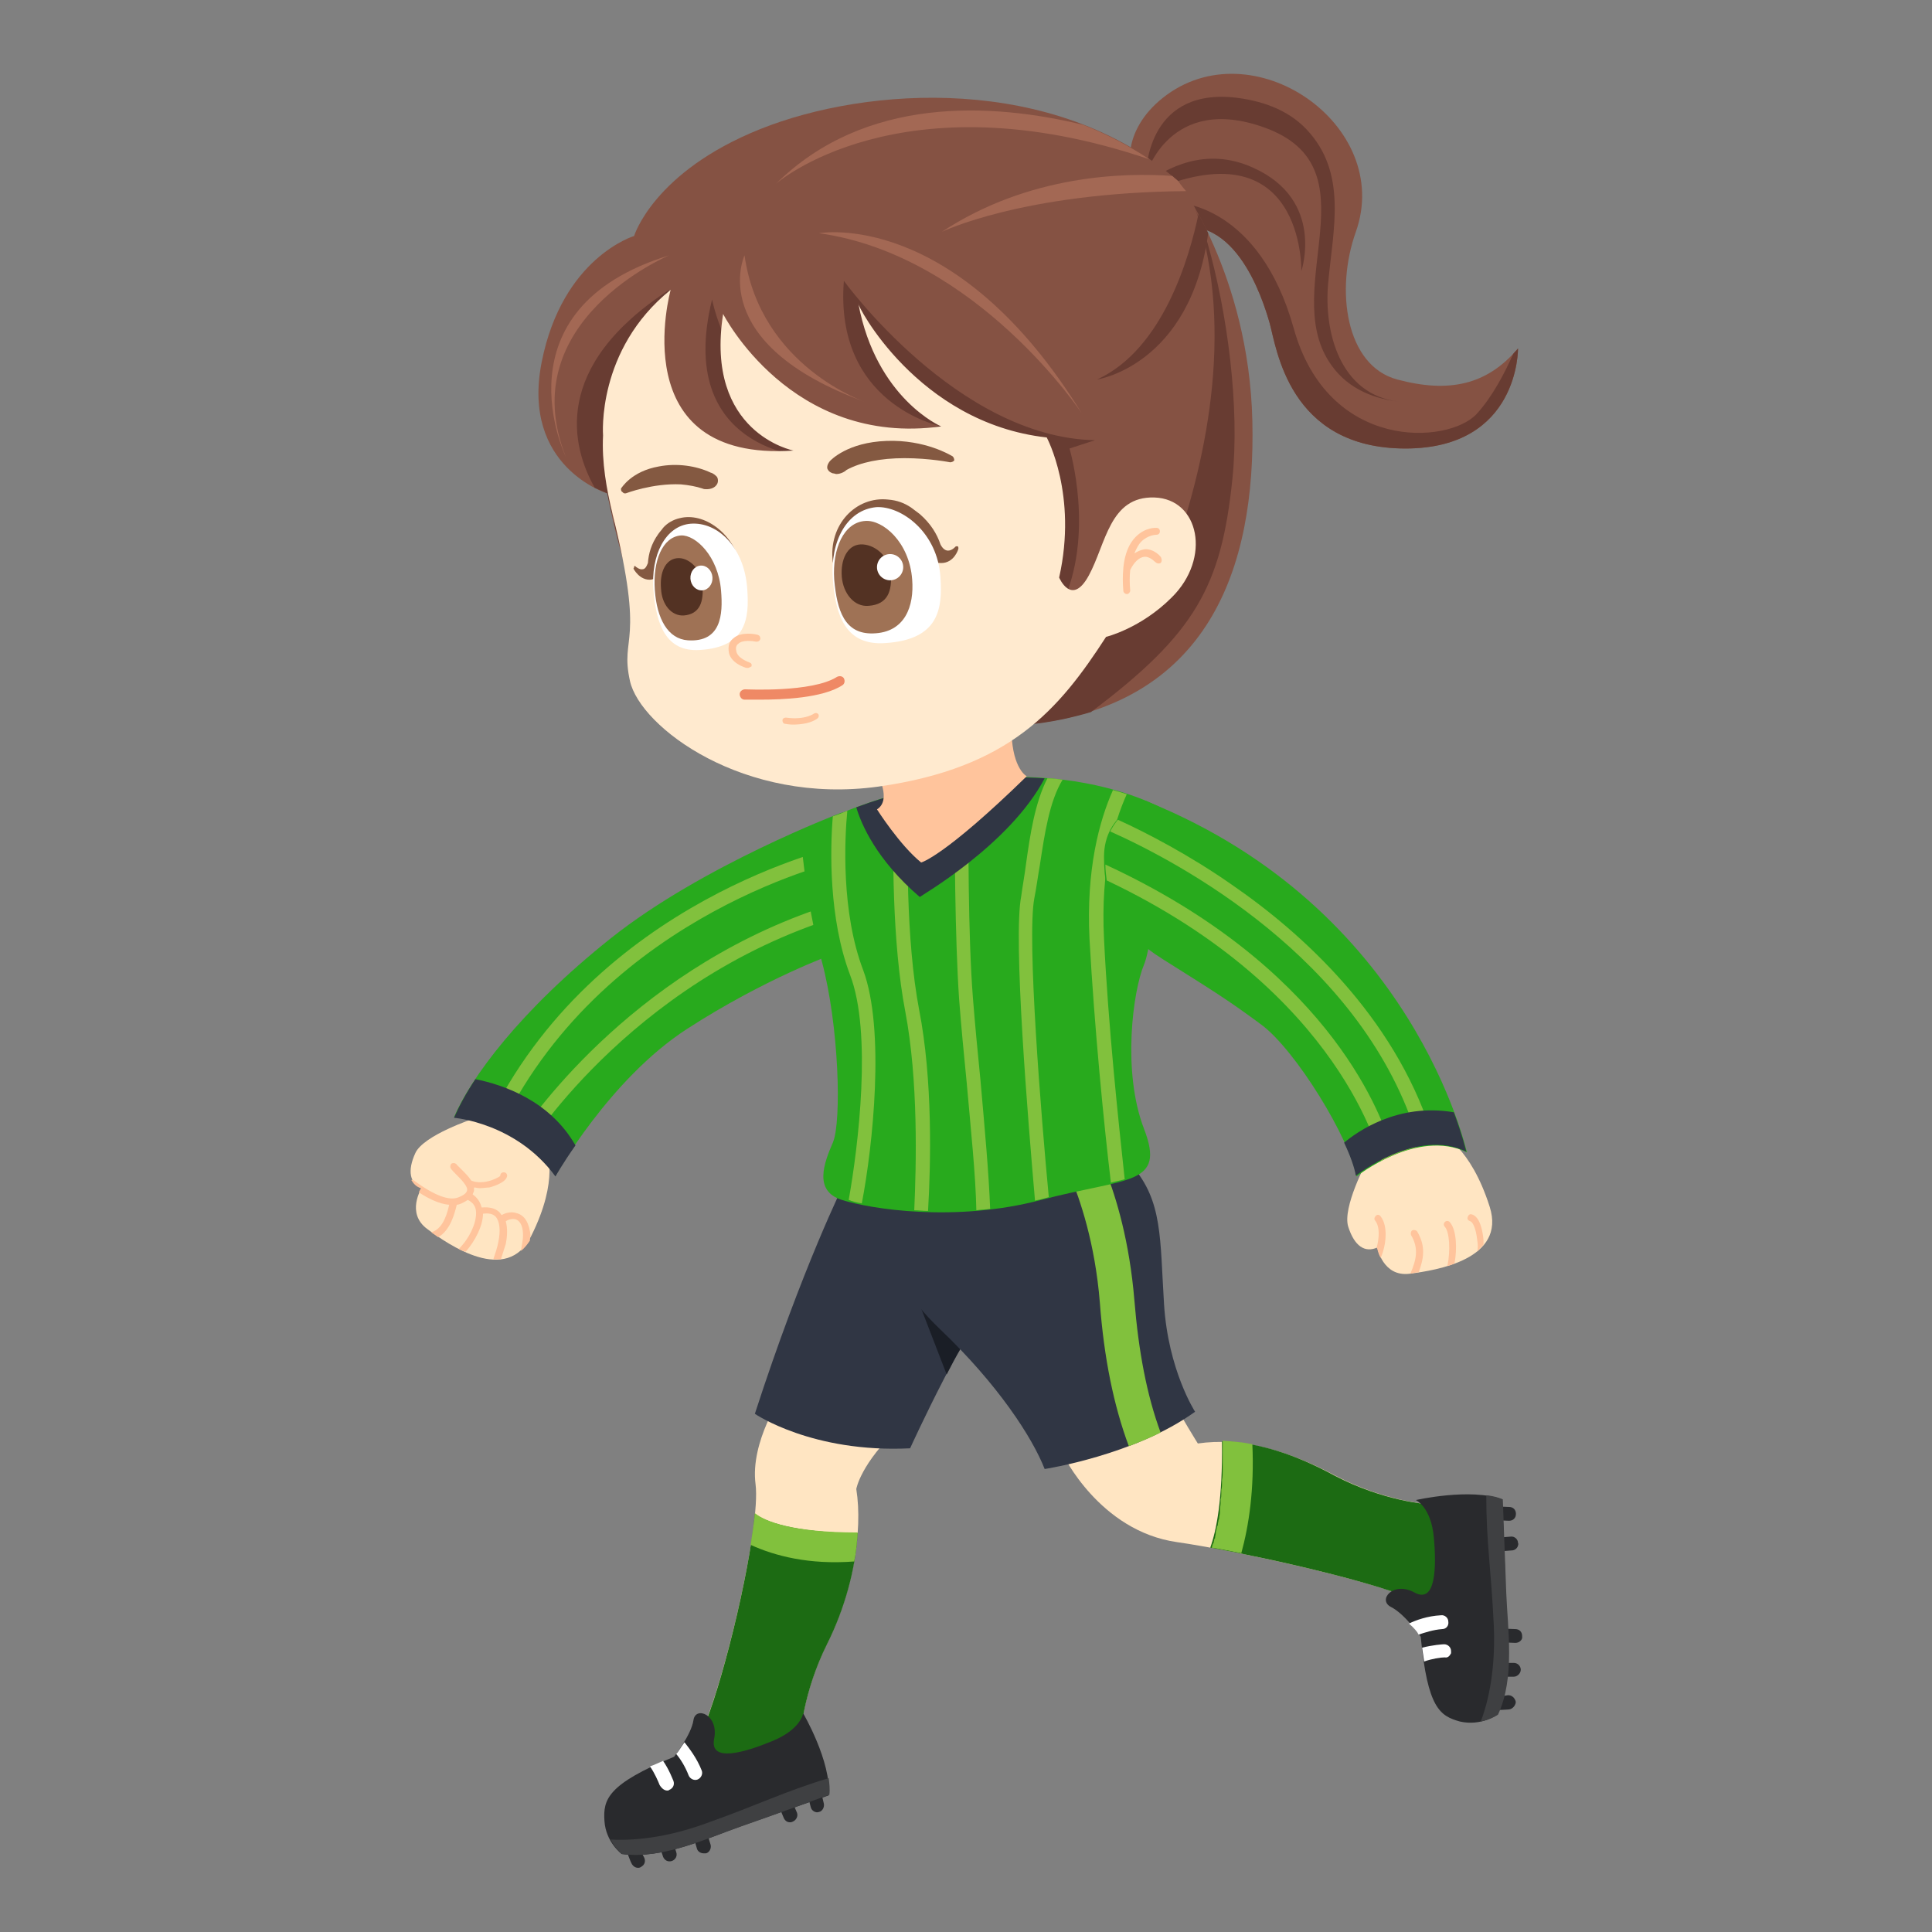 <?xml version="1.0" encoding="utf-8"?>
<!-- Generator: Adobe Illustrator 16.0.0, SVG Export Plug-In . SVG Version: 6.00 Build 0)  -->
<!DOCTYPE svg PUBLIC "-//W3C//DTD SVG 1.1//EN" "http://www.w3.org/Graphics/SVG/1.1/DTD/svg11.dtd">
<svg version="1.1" id="Layer_2" xmlns:x="http://ns.adobe.com/Extensibility/1.0/" xmlns:i="http://ns.adobe.com/AdobeIllustrator/10.0/" xmlns:graph="http://ns.adobe.com/Graphs/1.0/"
	 xmlns="http://www.w3.org/2000/svg" xmlns:xlink="http://www.w3.org/1999/xlink" xmlns:a="http://ns.adobe.com/AdobeSVGViewerExtensions/3.0/"
	 x="0px" y="0px" width="280px" height="280px" viewBox="0 0 280 280" style="enable-background:new 0 0 280 280;"
	 xml:space="preserve">
<rect x="0" y="0" width="280" height="280" fill="#808080" stroke="none"/>
<g>
	<g>
		<path style="fill:#FFE5C2;" d="M113.4,202.1c0,0-4.7,6.8-3.9,13s-4.6,28.7-7.6,35.3c0,0-3.2,9,9.5,4.2l4.6-3c0,0,0.3-6.3,3.9-13.5
			s5.2-16.1,4.2-22.3c0,0,0.6-3.7,6.3-9L113.4,202.1z"/>
		<path style="fill:#1C6B13;" d="M109.4,219.4c-0.8,8.9-5,25.5-7.5,31.1c0,0-3.2,9,9.5,4.2l4.6-3c0,0,0.3-6.3,3.9-13.5
			c2.5-5,4.1-10.8,4.4-16C114.8,222.1,110.9,220.5,109.4,219.4z"/>
		<path style="fill:#81C13D;" d="M108.8,223.9c3.5,1.6,8.5,2.9,15,2.4c0.3-1.4,0.4-2.8,0.5-4.2c-9.5,0-13.4-1.6-14.9-2.8
			C109.3,220.7,109,222.3,108.8,223.9z"/>
	</g>
	<g>
		<g>
			<path style="fill:#292A2D;" d="M92.5,267c-0.7,0-1.4,0-2-0.1c0,0-0.1-0.1-0.2-0.1c0.7,2,1.1,3.1,1.3,3.4c0.2,0.3,0.5,0.5,0.9,0.5
				c0.2,0,0.4-0.1,0.5-0.2c0.5-0.3,0.6-0.9,0.3-1.4C93.1,268.8,92.8,268,92.5,267z"/>
			<path style="fill:#292A2D;" d="M97.3,266.3c-0.7,0.2-1.3,0.3-2,0.4l0.8,2.4c0.2,0.5,0.7,0.8,1.3,0.6c0.5-0.2,0.8-0.7,0.6-1.3
				L97.3,266.3z"/>
			<path style="fill:#292A2D;" d="M102.2,264.8c-0.6,0.2-1.3,0.4-1.9,0.7l0.7,2.4c0.1,0.4,0.5,0.7,1,0.7c0.1,0,0.2,0,0.3,0
				c0.5-0.1,0.8-0.7,0.7-1.2L102.2,264.8z"/>
			<path style="fill:#292A2D;" d="M114.5,260.4c-0.6,0.2-1.3,0.4-1.9,0.7l1,2.4c0.2,0.4,0.5,0.6,0.9,0.6c0.1,0,0.2,0,0.4-0.1
				c0.5-0.2,0.8-0.8,0.6-1.3L114.5,260.4z"/>
			<path style="fill:#292A2D;" d="M118.8,258.9c-0.5,0.2-1.2,0.4-1.9,0.7l0.6,2.3c0.1,0.5,0.7,0.9,1.2,0.7c0.5-0.1,0.8-0.7,0.7-1.2
				L118.8,258.9z"/>
		</g>
		<path style="fill:#292A2D;" d="M97.7,254.6c0,0,2.5-3.2,2.8-5.3s3.7-0.8,3,2.7s4.4,2,8.5,0.3s4.4-4,4.4-4s4.1,7,3.7,11.9
			c0,0-8,2.8-12.8,4.5s-11.3,4.8-17.2,4c0,0-2.3-1.7-2.5-4.8S88,258.6,97.7,254.6z"/>
		<path style="fill:#3F4042;" d="M120.2,260.1c0.1-0.8,0-1.6-0.1-2.4c-6.6,2-10,3.8-17.9,6.6c-6.9,2.5-11.9,2.4-13.7,2.3
			c0.7,1.4,1.7,2.1,1.7,2.1c5.8,0.8,12.3-2.3,17.2-4S120.2,260.1,120.2,260.1z"/>
		<g>
			<path style="fill:#FFFFFF;" d="M98,254.2c0.6,0.7,1.3,1.8,1.8,3.1c0.2,0.5,0.8,0.8,1.3,0.6c0.5-0.2,0.8-0.8,0.6-1.3
				c-0.7-1.8-1.8-3.2-2.5-4.1C98.7,253.2,98.3,253.9,98,254.2z"/>
			<path style="fill:#FFFFFF;" d="M96.7,259.5c0.1,0,0.2,0,0.3-0.1c0.5-0.2,0.8-0.7,0.6-1.3c-0.1-0.2-0.6-1.6-1.5-2.9
				c-0.7,0.3-1.3,0.6-1.9,0.8c0.7,1,1.2,2.2,1.4,2.7C95.9,259.2,96.3,259.5,96.7,259.5z"/>
		</g>
	</g>
	<g>
		<path style="fill:#303644;" d="M122.4,171.4c0,0-6.1,12.2-13,33.5c0,0,8.3,5.7,22.5,5c0,0,8.3-18.3,14.3-25.5s10.7-13,10.7-13
			S124.6,175.5,122.4,171.4z"/>
		<path style="fill:#1A1E26;" d="M133.1,188.6l4.1,10.6c0.6-1.2,1.3-2.5,2-3.7L133.1,188.6z"/>
	</g>
</g>
<g>
	<g>
		<path style="fill:#FFE5C2;" d="M154,210.7c0,0,5.3,11.2,16.6,12.8c7.8,1.1,28.4,5.5,35,8.6c0,0,8.9,3.3,4.3-9.4l-2.9-4.7
			c0,0-6.3-0.4-13.4-4.1c-7.1-3.8-13.8-5.6-20-4.7c0,0-2.7-4.3-3.2-5.6S154,210.7,154,210.7z"/>
		<path style="fill:#1C6B13;" d="M177.1,208.9c0.1,8.4-0.8,12.9-1.7,15.4c9.4,1.7,24.6,5.2,30.1,7.8c0,0,8.9,3.3,4.3-9.4l-2.9-4.7
			c0,0-6.3-0.4-13.4-4.1C187.8,210.8,182.3,209,177.1,208.9z"/>
		<path style="fill:#81C13D;" d="M181.5,209.3c-1.5-0.3-2.9-0.4-4.3-0.5c0,0,0,0,0,0c0,0.2,0,0.5,0,0.7c0,0.4,0,0.7,0,1.1
			c0,0.3,0,0.5,0,0.8c0,0.3,0,0.6,0,1c0,0.2,0,0.5,0,0.7c0,0.5,0,0.9-0.1,1.4c0,0.2,0,0.3,0,0.5c0,0.3,0,0.6-0.1,0.9
			c0,0.2,0,0.4,0,0.6c0,0.3,0,0.5-0.1,0.8c0,0.2,0,0.3,0,0.5c0,0.4-0.1,0.7-0.1,1.1c0,0.1,0,0.2,0,0.3c0,0.3-0.1,0.5-0.1,0.7
			c0,0.1,0,0.3-0.1,0.4c0,0.2-0.1,0.4-0.1,0.6c0,0.1,0,0.2-0.1,0.3c-0.1,0.3-0.1,0.6-0.2,0.8c0,0.1,0,0.1,0,0.2
			c0,0.2-0.1,0.4-0.1,0.6c0,0.1,0,0.2-0.1,0.2c0,0.2-0.1,0.3-0.1,0.5c0,0.1,0,0.1-0.1,0.2c-0.1,0.2-0.1,0.4-0.2,0.6
			c1.3,0.2,2.8,0.5,4.3,0.8C181,221.1,181.8,215.8,181.5,209.3z"/>
	</g>
	<g>
		<g>
			<path style="fill:#292A2D;" d="M216.2,245.9c-0.2,0.7-0.4,1.3-0.7,1.9c0,0-0.1,0.1-0.2,0.1c2.1-0.1,3.3-0.1,3.6-0.2
				c0.3-0.1,0.6-0.4,0.7-0.7c0.1-0.2,0.1-0.4,0-0.6c-0.2-0.5-0.7-0.8-1.2-0.7C218.1,245.8,217.3,245.8,216.2,245.9z"/>
			<path style="fill:#292A2D;" d="M217,241c0,0.7-0.1,1.3-0.2,2l2.6,0c0.5,0,1-0.5,1-1c0-0.6-0.5-1-1-1L217,241z"/>
			<path style="fill:#292A2D;" d="M217,236c0,0.7,0.1,1.3,0.1,2l2.5,0.1c0.5,0,0.9-0.3,1-0.7c0-0.1,0-0.2,0-0.3c0-0.6-0.4-1-1-1
				L217,236z"/>
			<path style="fill:#292A2D;" d="M216.4,222.9c0,0.7,0.1,1.3,0.1,2l2.6-0.2c0.4,0,0.8-0.3,0.9-0.7c0-0.1,0.1-0.2,0-0.4
				c0-0.5-0.5-1-1.1-0.9L216.4,222.9z"/>
			<path style="fill:#292A2D;" d="M216.2,218.3c0,0.6,0.1,1.2,0.1,2l2.4,0.1c0.6,0,1-0.4,1-1c0-0.6-0.4-1-1-1L216.2,218.3z"/>
		</g>
		<path style="fill:#292A2D;" d="M205.9,237.2c0,0-2.3-3.3-4.3-4.3c-2-1,0.3-3.8,3.4-2.1c3.1,1.7,3.2-3.7,2.8-8
			c-0.4-4.4-2.6-5.4-2.6-5.4s7.9-1.8,12.5-0.1c0,0,0.4,8.5,0.5,13.6c0.2,5.1,1.3,12.2-1.2,17.6c0,0-2.3,1.7-5.4,1
			C208.7,248.7,206.9,247.6,205.9,237.2z"/>
		<path style="fill:#3F4042;" d="M217.8,217.3c-0.7-0.3-1.5-0.5-2.4-0.6c0,6.9,0.7,10.6,1.1,19c0.3,7.3-1.2,12-1.9,13.8
			c1.5-0.3,2.5-1,2.5-1c2.5-5.3,1.4-12.5,1.2-17.6C218.1,225.8,217.8,217.3,217.8,217.3z"/>
		<g>
			<path style="fill:#FFFFFF;" d="M205.6,236.9c0.9-0.3,2.1-0.7,3.4-0.8c0.6,0,1-0.5,0.9-1.1c0-0.5-0.5-1-1.1-0.9
				c-1.9,0.1-3.6,0.7-4.6,1.2C204.9,235.9,205.4,236.5,205.6,236.9z"/>
			<path style="fill:#FFFFFF;" d="M210.3,239.6c0-0.1,0-0.2,0-0.3c0-0.6-0.5-1-1-1c-0.2,0-1.7,0.1-3.2,0.5c0.1,0.7,0.2,1.4,0.3,2
				c1.1-0.4,2.4-0.6,3-0.6C209.8,240.3,210.1,240,210.3,239.6z"/>
		</g>
	</g>
	<g>
		<path style="fill:#303644;" d="M124.1,173.3c0,0,3.7,11.3,12.1,19.3s13.4,15.7,15.2,20.3c0,0,13.1-2,21.8-8.3c0,0-3.9-6-4.5-15.6
			s-0.2-14.9-4.6-20C164,169,133.7,174.3,124.1,173.3z"/>
		<path style="fill:#81C13D;" d="M164.4,188.4c-0.7-8.4-2.6-14.8-4.2-18.8c-1.4,0.2-3.1,0.5-5.1,0.8c1.4,3.4,3.6,9.7,4.3,18.4
			c0.6,8,2,14.9,4.2,20.8c1.5-0.6,3.1-1.2,4.6-2C166.2,202.2,165,195.8,164.4,188.4z"/>
	</g>
</g>
<g>
	<g>
		<path style="fill:#FFE5C2;" d="M68.7,162.1c0,0-7.3,2.4-8.5,5s-0.8,4.4,0.9,5.1c0,0-2.3,3.6,0.8,5.9c3.1,2.3,11.6,8.2,15.1,1
			c4.1-8.2,2.2-12.4,2.2-12.4S73.1,161.8,68.7,162.1z"/>
		<path style="fill:#FFC49C;" d="M74.8,175.8c-0.6-0.2-1.4-0.1-2.1,0.3c-0.1-0.1-0.2-0.3-0.3-0.4c-0.6-0.6-1.5-0.8-2.6-0.7
			c-0.2-0.8-0.6-1.4-1.3-1.9c0.1-0.2,0.1-0.3,0.2-0.5c0-0.2,0-0.3,0-0.5c0.3,0,0.5,0.1,0.8,0.1c0.5,0,1-0.1,1.4-0.1
			c0,0,2.5-0.6,2.6-1.7c0-0.3-0.2-0.5-0.5-0.5c-0.3,0-0.5,0.2-0.5,0.5c-0.1,0.2-1.2,0.7-1.8,0.8c-0.8,0.2-1.7,0.2-2.4-0.1
			c-0.4-0.6-0.9-1.1-1.4-1.6c-0.3-0.3-0.6-0.6-0.7-0.7c-0.1-0.2-0.4-0.3-0.7-0.2c-0.2,0.1-0.3,0.4-0.2,0.7c0.2,0.3,0.5,0.6,0.9,1
			c0.6,0.6,1.6,1.6,1.5,2.2c-0.1,0.5-0.7,0.8-1.2,1c-1.3,0.6-3.5-0.2-6.5-2.4c-0.1-0.1-0.2-0.1-0.4-0.1c0.3,0.5,0.7,1,1.4,1.2
			c0,0-0.1,0.2-0.3,0.6c1.2,0.8,2.9,1.7,4.4,1.8c-0.5,2.3-1.3,3.6-2.6,4c0.3,0.2,0.6,0.4,1,0.7c1.8-1,2.4-3.5,2.7-4.7
			c0.2,0,0.5-0.1,0.7-0.2c0.4-0.2,0.6-0.3,0.9-0.5c0.8,0.4,1.2,1,1.2,1.9c0,1.6-1,3.7-2.5,5.2c0.3,0.2,0.6,0.3,1,0.4
			c1.4-1.6,2.5-3.8,2.5-5.5c0.8-0.1,1.4,0,1.8,0.4c0.6,0.6,0.8,2,0.4,3.8c-0.1,0.6-0.4,1.5-0.7,2.4c0.4,0,0.7,0,1.1,0
			c0.3-1,0.6-1.9,0.7-2.2c0.2-1,0.3-2.2,0-3.3c0.4-0.3,1-0.4,1.4-0.3c0.9,0.3,1.1,1.4,1.1,2.3c0,0.8-0.2,1.5-0.3,2.3
			c0.5-0.4,0.9-0.9,1.3-1.5c0-0.2,0-0.5,0.1-0.7C76.7,177.3,76.1,176.1,74.8,175.8z"/>
	</g>
	<g>
		<path style="fill:#28AA1D;" d="M121.9,117.8c0,0-20.1,7.6-33.4,18.2s-20.3,20.3-22.7,25.9c0,0,9,0.7,14.7,8.5
			c0,0,7.8-14,19.1-21.3s21.1-10.8,21.1-10.8s8.7-7.3,8.7-14.4S121.9,117.8,121.9,117.8z"/>
		<path style="fill:#81C13D;" d="M124.4,132c0.5-0.1,0.9-0.7,0.7-1.2c-0.1-0.5-0.7-0.8-1.2-0.7c-29.3,7.8-45.5,29.9-48.5,34.3
			l-2.6-1.4c15.3-31,49.5-38.4,49.8-38.5c0.5-0.1,0.9-0.6,0.8-1.2c-0.1-0.5-0.6-0.9-1.2-0.8c-0.4,0.1-36.1,7.8-51.6,40.4
			c0,0,0,0.1,0,0.1c1.8,0.6,3.9,1.7,5.9,3.2c0,0,0,0,0.1-0.1C76.7,166,92.6,140.5,124.4,132z"/>
		<path style="fill:#303644;" d="M68.9,156.4c-1.4,2.1-2.4,4-3.1,5.6c0,0,9,0.7,14.7,8.5c0,0,1-1.8,2.9-4.5
			C79.7,159.5,72.9,157.2,68.9,156.4z"/>
	</g>
</g>
<g>
	<path style="fill:#28AA1D;" d="M168.5,117.2c0,0-21-12.3-52.5,3.3c0,0,0.6,9.5,3.1,18.8s2.9,23.3,1.6,26.3s-2.8,7,1.3,8.3
		s16.4,3.3,28.9,0s18.1-2,14.9-10.3s-1.6-20,0-23.8S168.5,117.2,168.5,117.2z"/>
	<g>
		<path style="fill:#81C13D;" d="M124.9,174.4c1.6-8.3,3.4-25.2,0.2-33.8c-3.2-8.4-2.7-19-2.3-23.1c-0.7,0.3-1.4,0.6-2.1,0.8
			c-0.4,4.8-0.6,14.8,2.5,23c3.2,8.3,1.2,24.8-0.2,32.6C123.5,174.1,124.2,174.3,124.9,174.4z"/>
		<path style="fill:#81C13D;" d="M142.1,156.6c-0.4-4-0.8-8.2-1.1-12c-0.7-9-0.7-23.2-0.6-31.5c-0.7,0.1-1.3,0.2-2,0.3
			c-0.1,8.4,0,22.5,0.6,31.4c0.3,3.9,0.7,8.1,1.1,12.1c0.6,6.8,1.3,13.4,1.4,18.5c0.7-0.1,1.3-0.1,2-0.2
			C143.3,169.9,142.7,163.4,142.1,156.6z"/>
		<path style="fill:#81C13D;" d="M129.6,115.2c-0.3,7.9-0.3,21.5,1.6,31.4c1.9,10,1.6,22.2,1.3,28.8c0.6,0,1.3,0.1,2,0.1
			c0.4-6.7,0.7-19-1.3-29.2c-1.9-10-1.8-23.9-1.5-31.6C131,114.8,130.3,115,129.6,115.2z"/>
		<path style="fill:#81C13D;" d="M149.9,130.2c0.3-1.5,0.5-3.1,0.8-4.8c0.7-4.6,1.4-9.3,3.3-12.4c-0.7-0.1-1.4-0.2-2.2-0.2
			c-1.8,3.5-2.5,8.1-3.1,12.4c-0.2,1.6-0.5,3.2-0.7,4.7c-1.2,6.1,1,32.6,2,44.1c0.3-0.1,0.6-0.1,0.9-0.2c0.4-0.1,0.7-0.2,1.1-0.3
			C150.9,161.9,148.8,136,149.9,130.2z"/>
		<path style="fill:#81C13D;" d="M160,136c-0.5-9.9,1.4-16.7,3.3-20.9c-0.6-0.2-1.3-0.4-2-0.6c-2,4.5-3.9,11.5-3.4,21.6
			c0.7,12.7,2.1,27,3.1,35.3c0.7-0.2,1.4-0.3,2-0.5C162.1,162.6,160.6,148.5,160,136z"/>
	</g>
	<path style="fill:#303644;" d="M151.4,112.8c-7.2-0.5-16.5,0.2-27.3,4.2c0.7,2.4,2.9,7.6,9.2,13
		C133.3,129.9,146.3,122.5,151.4,112.8z"/>
	<path style="fill:#FFC49C;" d="M127.1,112.1c0,0,2.2,3.8,0,5.2c0,0,3.3,5.2,6.4,7.7c0,0,3.3-0.8,15.3-12.5c0,0-2-1-2.2-6.2
		L127.1,112.1z"/>
</g>
<g>
	<g>
		<path style="fill:#FFE5C2;" d="M198.1,168.3c0,0-3.6,6.7-2.7,9.5s2.4,3.8,4.2,3c0,0,0.8,4.3,4.7,3.8s14-2.1,11.6-9.7
			c-2.8-8.8-7-10.5-7-10.5S201.1,165.1,198.1,168.3z"/>
		<path style="fill:#FFC49C;" d="M215,180.4c0-0.3,0-0.5,0-0.7c-0.1-1.2-0.5-3.4-1.7-3.7c-0.3-0.1-0.5,0.1-0.6,0.4
			c-0.1,0.3,0.1,0.5,0.4,0.6c0.3,0.1,0.8,0.9,1,2.8c0.1,0.6,0.1,1.1,0,1.6C214.4,181,214.7,180.7,215,180.4z"/>
		<path style="fill:#FFC49C;" d="M209.4,177.1c-0.2,0.2-0.2,0.5,0,0.7c0.7,0.8,0.8,3.5,0.4,5.5c0,0.1,0,0.1-0.1,0.2
			c0.4-0.1,0.7-0.2,1.1-0.4c0.4-2.1,0.3-4.9-0.7-6C209.9,176.9,209.6,176.9,209.4,177.1z"/>
		<path style="fill:#FFC49C;" d="M205.6,184.4c0.7-1.9,1.1-3.7-0.2-5.9c-0.1-0.2-0.4-0.3-0.7-0.2c-0.2,0.1-0.3,0.4-0.2,0.7
			c1.2,2,0.7,3.7-0.1,5.6C204.8,184.5,205.2,184.4,205.6,184.4z"/>
		<path style="fill:#FFC49C;" d="M199.4,176.2c-0.2,0.2-0.3,0.5-0.1,0.7c0.7,0.9,0.6,2.5,0.2,4c0,0,0,0,0.1,0c0,0,0.1,0.7,0.5,1.4
			c0.8-1.8,1.1-4.6,0-6C199.9,176,199.6,176,199.4,176.2z"/>
	</g>
	<g>
		<path style="fill:#28AA1D;" d="M166.1,116.1c0,0-6.1,1.6-6.1,8.1s2,10.7,8.5,14.8c7.3,4.6,9.3,5.8,14.3,9.5s12.8,16.5,13.8,22
			c0,0,8.8-7,16-3.5C212.5,166.9,205,131.7,166.1,116.1z"/>
		<path style="fill:#81C13D;" d="M178.5,128.2c-6-4.2-12.3-7.5-16.5-9.4c-0.4,0.5-0.8,1.1-1.1,1.7c10.1,4.5,35.9,18.3,44.2,43.4
			l-3.5,2.3c-1.7-5.6-9.8-26.3-41.4-40.9c0,0.8,0.1,1.6,0.2,2.3c34.2,16.2,39.6,40.2,39.7,40.4c0,0.1,0,0.2,0.1,0.2
			c1.4-0.7,3.1-1.5,5-1.9l1.8-1.2c0.4-0.2,0.5-0.7,0.4-1.1C201.9,147.2,188.7,135.2,178.5,128.2z"/>
		<path style="fill:#303644;" d="M196.5,170.4c0,0,8.8-7,16-3.5c0,0-0.5-2.2-1.8-5.7c-8.2-1.4-14.1,2.9-15.9,4.4
			C195.7,167.5,196.3,169.2,196.5,170.4z"/>
	</g>
</g>
<g>
	<g>
		<path style="fill:#855243;" d="M165.7,26.7c-2.8-1.4-3.1-7.8,2.8-12.5c12.9-10.3,33.5,3.9,28,19.4c-3,8.4-1.5,19.4,6,21.4
			s13,0.8,17.5-4.5c0,0,0.2,14.5-16.3,14.5c-17,0-18.7-14.7-19.7-18.2s-5.3-17.3-15.5-13.2C168.5,33.6,165.7,26.7,165.7,26.7z"/>
		<path style="fill:#683C32;" d="M166.1,25.3c0,0,3.4-11.8,17.2-6.8c16,5.8,2.3,23,9.3,33.9c2.3,3.6,5.9,5.3,10.1,5.8
			c-8.5-1-10.9-10.1-10.2-17.3c0.7-7.7,2.8-15.8-3.1-22.1c-2.8-3-6.8-4.3-10.8-4.7C166,13,166.1,25.3,166.1,25.3z"/>
		<path style="fill:#683C32;" d="M187.5,47.6c-5-17.9-16.7-18.2-16.7-18.2c-1.5-0.1-2.8,0.1-3.8,0.4c0.7,1.8,1.5,3.8,1.5,3.8
			c10.2-4.1,14.5,9.7,15.5,13.2S186.7,65,203.7,65c16.5,0,16.3-14.5,16.3-14.5c-0.2,0.3-0.5,0.5-0.7,0.8c-1.2,2.7-3,6.2-5.3,8.7
			C209.9,64.4,192.5,65.5,187.5,47.6z"/>
		<path style="fill:#683C32;" d="M181.6,24.3c-6.8-3.1-12.6,0-15.8,2.5c0.1,0.1,0.2,0.5,0.5,1.1c22.8-10.1,22.3,11.4,22.3,11.4
			S192.1,29,181.6,24.3z"/>
	</g>
	<g>
		<path style="fill:#855243;" d="M88,71.5c0,0-12.5-3.8-9.5-19s13.4-18.3,13.4-18.3s2.8-9.3,18.3-15.5s42.5-8,60.5,7.5
			c0,0,10.3,13.5,10.8,34.8s-6.3,41.3-32.7,44S98,121.8,88,71.5z"/>
		<path style="fill:#683C32;" d="M173.2,30.1c6,18.1,1.3,37.9-3.5,51.2s-15.9,6.5-15.9,6.5c5-10.2,1.2-22.8,1.2-22.8l3.7-1.2
			c-20-0.4-36.4-23.1-36.4-23.1c-1.4,17.8,13.8,21,13.8,21c-27.8,8.5-32.9-18.3-32.9-18.3C97.8,65.3,117,66.2,117,66.2
			C83.5,73.2,97,42,97,42C79.9,53.1,82.8,64.7,86.2,70.7c1.1,0.5,1.8,0.8,1.8,0.8c0.2,0.9,0.4,1.8,0.6,2.7c0.4,0.5,0.7,0.8,0.7,0.8
			c-0.1,0.3-0.2,0.5-0.3,0.8c10.5,45.2,34.4,31.9,60,29.2c3.3-0.3,6.4-1,9.1-1.8c15.2-11.4,18.9-18.3,20.5-33.7
			c1.1-10.5-0.7-24.1-3.6-34.3C174.4,33.5,173.8,31.8,173.2,30.1z"/>
		<path style="fill:#A36854;" d="M97,37c0,0-22.8,9.5-15,29.2C82,66.2,71.6,44.8,97,37z"/>
		<path style="fill:#A36854;" d="M107.9,37c0,0-5.9,12.8,17.6,21.3C125.5,58.3,110.2,53.2,107.9,37z"/>
		<path style="fill:#A36854;" d="M118.7,33.8c0,0,19.8-3.7,38.2,26.3C156.9,60,141.6,37,118.7,33.8z"/>
		<path style="fill:#A36854;" d="M166.6,23.1c-3-2-6.3-3.7-9.6-5c-13.2-3.2-31.6-4.3-44.6,8.6C112.3,26.7,130.4,10.8,166.6,23.1z"/>
		<g>
			<path style="fill:#A36854;" d="M170.8,26.3c-0.3-0.3-0.6-0.5-0.9-0.8c-6.9-0.5-20.8-0.2-33.4,8.1c0,0,11.7-5.7,35.4-5.9
				C171.1,26.8,170.8,26.3,170.8,26.3z"/>
			<path style="fill:#683C32;" d="M173.7,31c-1.3,6.2-5.1,19.6-14.7,24c0,0,13.5-2,16.1-21.2C174.6,32.7,174.1,31.8,173.7,31z"/>
		</g>
	</g>
</g>
<g>
	<path style="fill:#FFEACF;" d="M151.7,63.4c0,0,4.5,8.3,1.8,20.3c0,0,1.8,4.3,4.3-0.3s3-11.5,9.5-11.3s8.3,8.8,2.5,14.5
		c-4.5,4.5-9.5,5.7-9.5,5.7c-6.8,10.5-13.9,19-33,21.7c-19.5,2.7-34.5-8.6-36-15.3c-1.5-6.8,2.3-4.8-2.5-24.1
		c-0.9-3.7-1.6-7.6-1.4-11.5c0,0-1-12.4,9.8-21.1c0,0-7,25,17.8,23.3c0,0-12.9-2.5-10.2-19.8c0,0,9.8,19.3,31.6,16.3
		c0,0-9.4-4-12-17.8C124.1,44,132.9,61.3,151.7,63.4z"/>
	<path style="fill:#FFC49C;" d="M165.9,79.6C165.9,79.6,165.9,79.6,165.9,79.6c-0.6,0.1-1,0.3-1.5,0.6c0.3-0.7,0.6-1.3,1-1.7
		c1-1,2.2-1,2.2-1c0.3,0,0.5-0.2,0.5-0.5c0-0.3-0.2-0.5-0.5-0.5c-0.1,0-1.6-0.1-3,1.3c-1,1-1.6,2.5-1.8,4.5c0,0,0,0,0,0.1
		c-0.1,1-0.1,2,0,3.2c0,0.3,0.3,0.5,0.5,0.5c0.3,0,0.5-0.3,0.5-0.5c-0.1-1.1-0.1-2.1,0-3c0.6-1.2,1.3-1.8,2-1.9c0,0,0,0,0,0
		c0.9-0.1,1.6,0.8,1.7,0.8c0.2,0.2,0.5,0.2,0.7,0.1c0.2-0.2,0.2-0.5,0.1-0.7C168.4,80.8,167.3,79.5,165.9,79.6z"/>
</g>
<g>
	<g>
		<path style="fill:#845941;" d="M91.9,82.1c0.1-0.1,0.2-0.1,0.2,0c0,0,0.6,0.5,1,0.4c0.4,0,0.6-0.4,0.8-0.9
			c0.1-1.4,0.5-2.8,1.5-4.2c0.2-0.3,0.5-0.6,0.7-0.9c0.6-0.7,1.5-1.2,2.4-1.4c3.5-0.9,7.8,2.1,8.9,7l-10.7,4.5l0-0.4l-1-2.8
			c-0.4,0.3-0.9,0.5-1.3,0.6c-1.7,0.2-2.6-1.6-2.6-1.6C91.9,82.3,91.9,82.2,91.9,82.1z"/>
		<path style="fill-rule:evenodd;clip-rule:evenodd;fill:#FFFFFF;" d="M108.3,85.4c0.3,4.2-0.1,8.4-6.9,8.8
			c-4.9,0.3-6.3-3.7-6.7-8.7c-0.4-5,1.7-9.3,5.4-9.6C104,75.6,107.9,79.3,108.3,85.4z"/>
		<path style="fill-rule:evenodd;clip-rule:evenodd;fill:#9F7255;" d="M104.5,85.6c0.3,3.5,0,7.5-4.8,7.2c-2.9-0.2-4.5-3.1-4.8-7.3
			c-0.3-4.2,1.1-7.7,3.8-7.9C100.8,77.5,104.1,80.6,104.5,85.6z"/>
		<path style="fill-rule:evenodd;clip-rule:evenodd;fill:#533223;" d="M101.8,84.8c0.2,2.3-0.3,4.2-2.7,4.4
			c-1.8,0.1-3.2-1.6-3.3-3.9c-0.2-2.3,0.6-4.2,2.3-4.4C99.8,80.7,101.7,82.5,101.8,84.8z"/>
		
			<ellipse transform="matrix(0.997 -7.239873e-002 7.239873e-002 0.997 -5.803 7.579)" style="fill-rule:evenodd;clip-rule:evenodd;fill:#FFFFFF;" cx="101.7" cy="83.8" rx="1.6" ry="1.8"/>
	</g>
	<g>
		<path style="fill:#845941;" d="M138.8,79.2c-0.1-0.1-0.2,0-0.3,0c0,0-0.5,0.6-1.1,0.6c-0.4,0-0.8-0.3-1.1-0.9
			c-0.5-1.5-1.4-3-3-4.4c-0.4-0.3-0.8-0.6-1.2-0.9c-1-0.7-2.1-1.1-3.4-1.2c-4.6-0.5-8.7,3.6-8,9.1l13.8,3.1l-0.1-0.4l0.3-3
			c0.6,0.3,1.2,0.4,1.7,0.4c1.9,0,2.5-2,2.5-2.1C138.9,79.4,138.9,79.2,138.8,79.2z"/>
		<path style="fill-rule:evenodd;clip-rule:evenodd;fill:#FFFFFF;" d="M136.3,83.7c0.3,4.5-0.2,9-8,9.5c-5.7,0.4-7.2-3.9-7.6-9.3
			c-0.4-5.4,2-10,6.3-10.4C130.6,73.3,135.9,77.1,136.3,83.7z"/>
		<path style="fill-rule:evenodd;clip-rule:evenodd;fill:#9F7255;" d="M132.2,84c0.3,3.8-1,7.7-5.7,7.8c-4.1,0.1-5.2-3.3-5.6-7.8
			c-0.3-4.5,1.4-8.3,4.5-8.5C127.9,75.3,131.8,78.5,132.2,84z"/>
		<path style="fill-rule:evenodd;clip-rule:evenodd;fill:#533223;" d="M129.1,83.1c0.2,2.5-0.4,4.5-3.2,4.7
			c-2.1,0.2-3.7-1.8-3.9-4.2c-0.2-2.5,0.8-4.6,2.7-4.7C126.7,78.8,128.9,80.6,129.1,83.1z"/>
		<circle style="fill-rule:evenodd;clip-rule:evenodd;fill:#FFFFFF;" cx="129" cy="82.2" r="1.9"/>
	</g>
	<g>
		<path style="fill:#FFC49C;" d="M108.4,96.8c-0.1,0-0.1,0-0.2,0c-0.1,0-2.5-0.7-2.6-2.5c-0.1-1,0.3-1.5,0.7-1.8
			c1.1-1,3.2-0.6,3.5-0.5c0.3,0.1,0.4,0.3,0.4,0.6c-0.1,0.3-0.3,0.4-0.6,0.4c-0.5-0.1-2-0.3-2.6,0.3c-0.3,0.2-0.4,0.6-0.3,1
			c0.1,1.1,1.9,1.7,1.9,1.7c0.3,0.1,0.4,0.3,0.3,0.6C108.8,96.6,108.6,96.8,108.4,96.8z"/>
		<path style="fill:#FFC49C;" d="M116.4,104.9c1.4-0.2,2.1-0.8,2.1-0.8c0.2-0.2,0.2-0.4,0.1-0.6c-0.2-0.2-0.4-0.2-0.6-0.1
			c0,0-1.3,1-4.1,0.6c-0.2,0-0.5,0.1-0.5,0.4c0,0.2,0.1,0.5,0.4,0.5C114.8,105.1,115.7,105,116.4,104.9z"/>
		<path style="fill:#EF8965;" d="M110.1,101.4c-1.3,0-2.1,0-2.2,0c-0.4,0-0.7-0.4-0.7-0.8c0-0.4,0.4-0.7,0.8-0.7
			c0.1,0,9.7,0.5,13.3-1.8c0.4-0.2,0.8-0.1,1,0.2c0.2,0.4,0.1,0.8-0.2,1C119.2,101.2,113.3,101.4,110.1,101.4z"/>
	</g>
	<g>
		<path style="fill:#845941;" d="M138,66.1c-0.2-0.1-3.9-2.4-9.5-2.2c-5.7,0.2-8.1,2.8-8.2,2.9c-0.1,0.1-0.5,0.6-0.4,1.1
			c0.1,0.2,0.2,0.5,0.8,0.7c0.2,0,0.4,0.1,0.5,0.1c0.7,0,1.3-0.4,1.5-0.6c2-1.1,4.9-1.7,8.4-1.7c3.6,0,6.6,0.6,6.6,0.6
			c0.2,0,0.5-0.1,0.6-0.3C138.3,66.5,138.2,66.2,138,66.1z"/>
		<path style="fill:#845941;" d="M103,68.5c-2.1-1-4.9-1.4-7.5-0.9c-4,0.7-5.4,3.1-5.5,3.2C90,71,90,71.2,90.2,71.3
			c0.1,0.1,0.2,0.2,0.3,0.2c0.1,0,0.1,0,0.2,0c0,0,3.9-1.5,8-1.3c1.1,0.1,2.2,0.3,3.1,0.6c0.2,0.1,0.4,0.1,0.6,0.1c0,0,0,0,0,0
			c0.6,0,1.2-0.2,1.5-0.7c0.2-0.3,0.2-0.8,0-1.1C103.7,68.9,103.4,68.6,103,68.5z"/>
	</g>
</g>
</svg>
